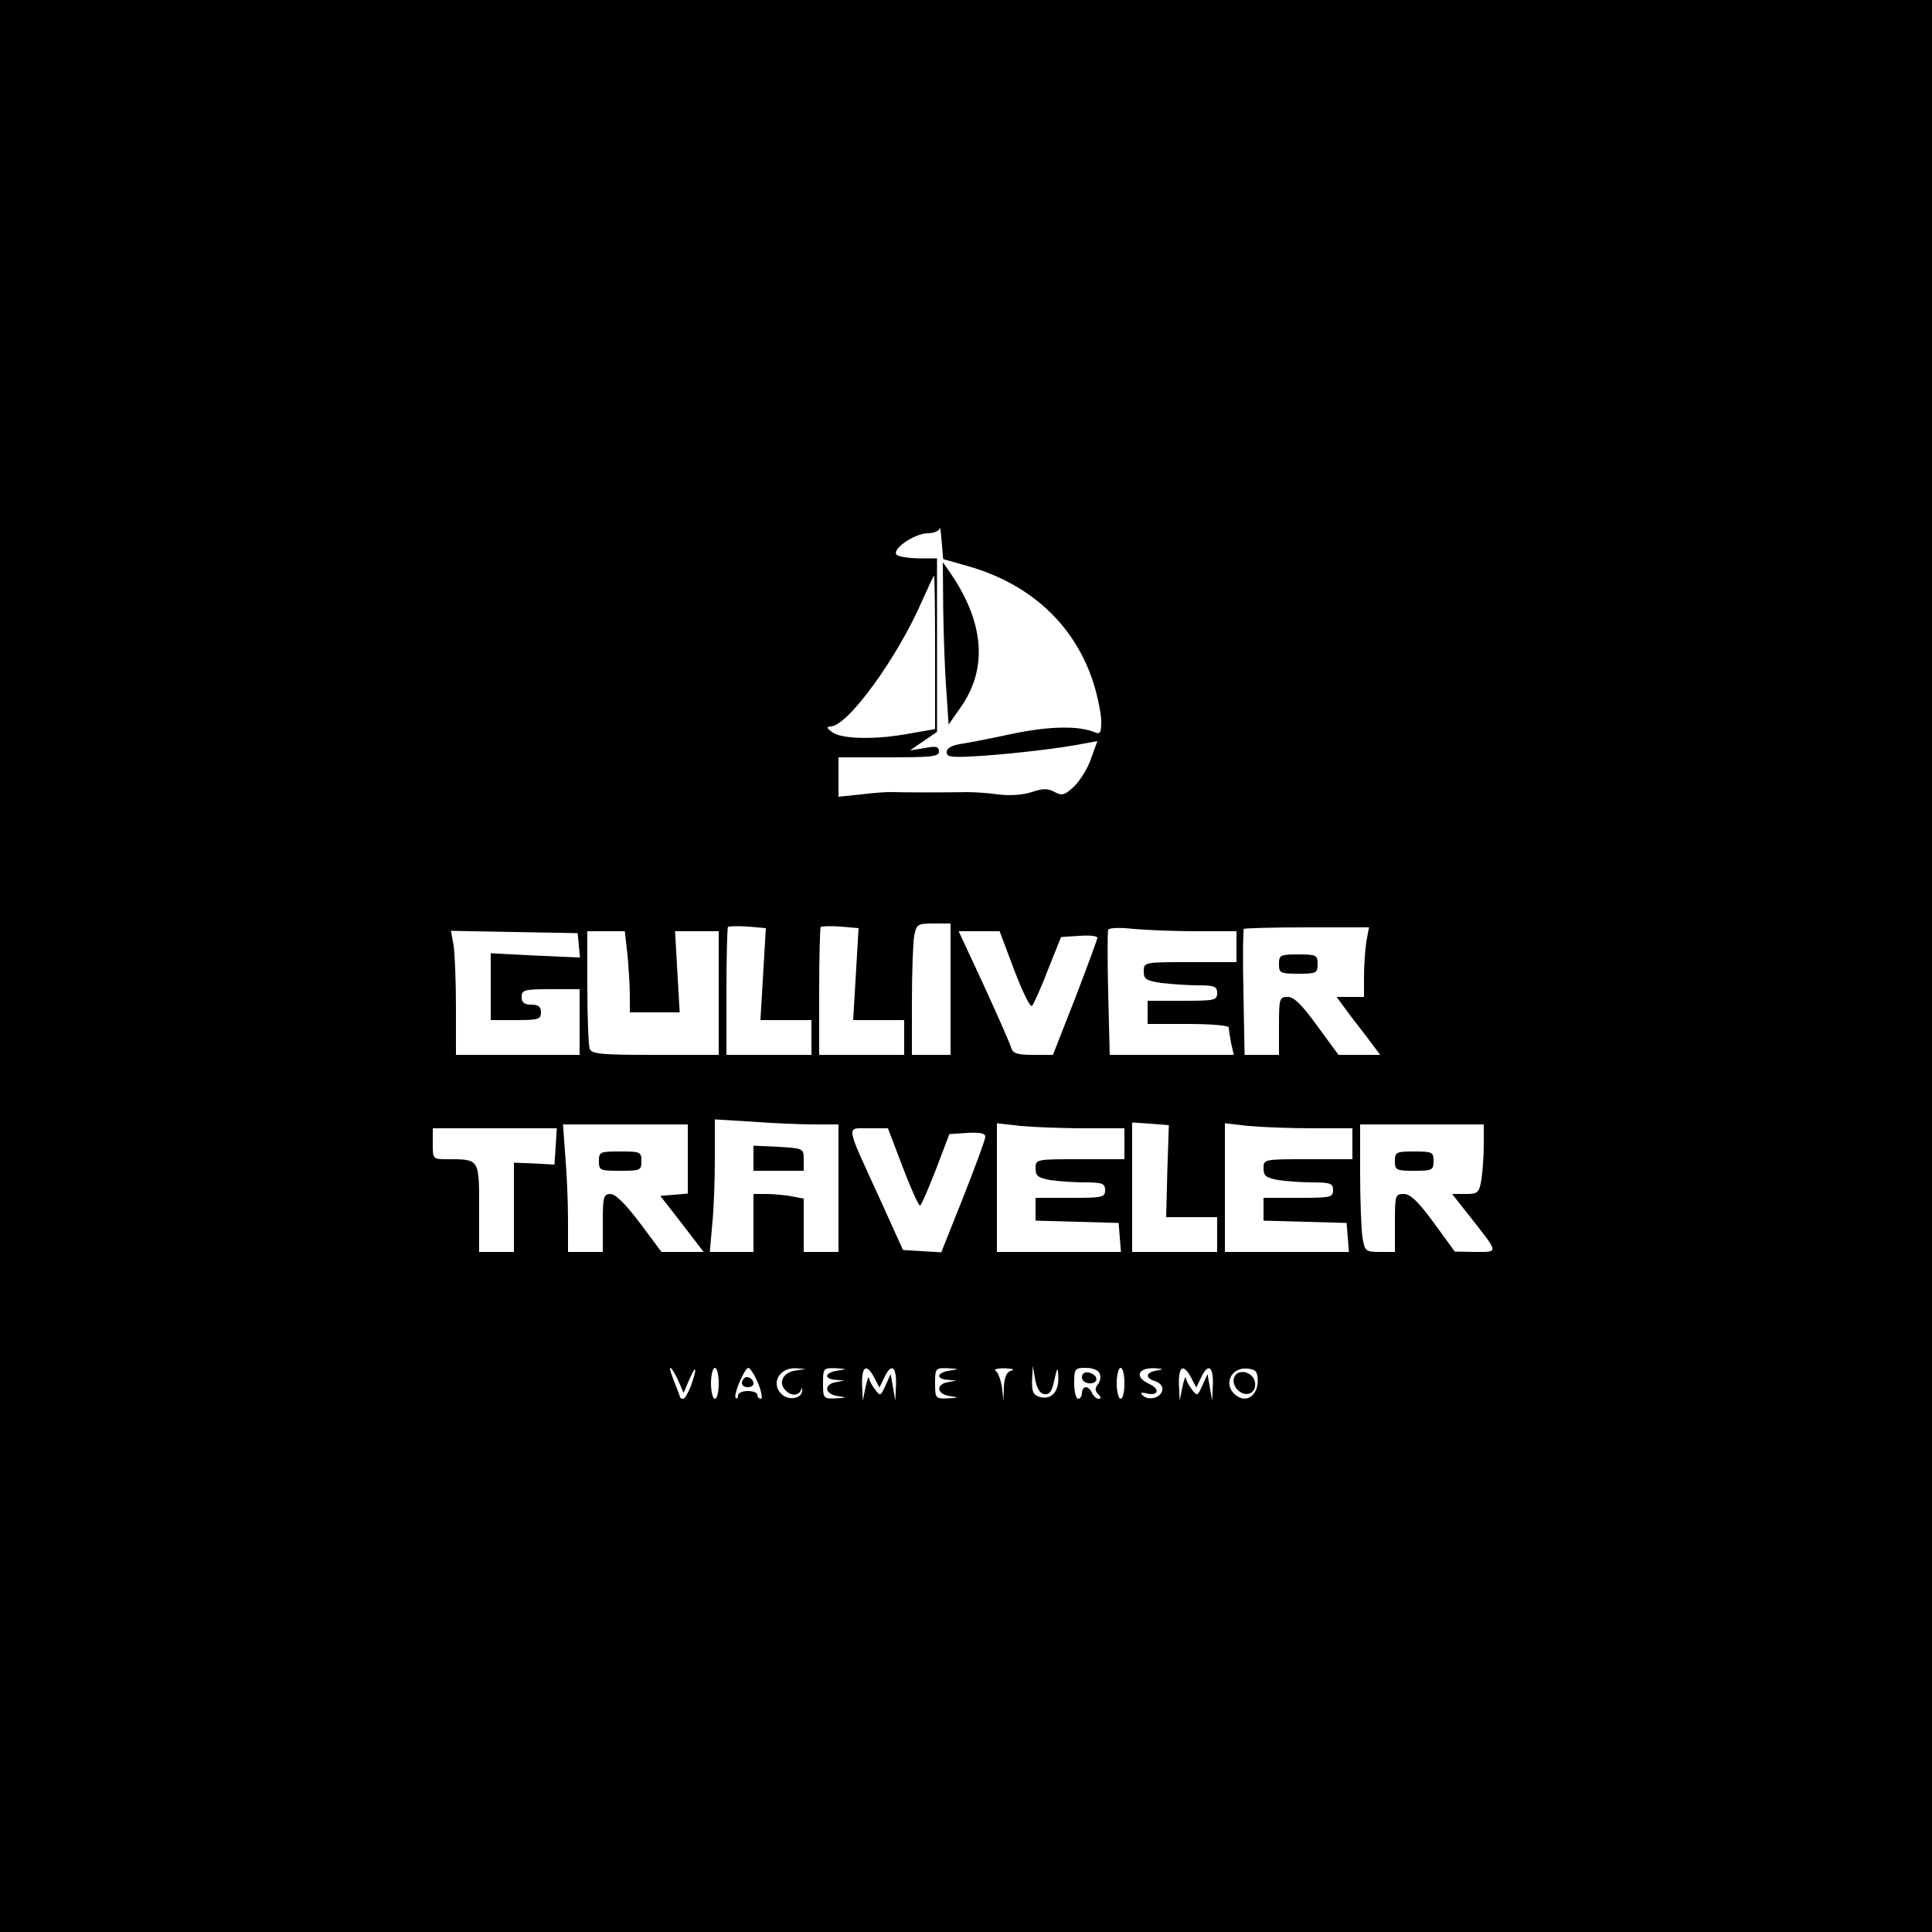 <?xml version="1.0" standalone="no"?>
<!DOCTYPE svg PUBLIC "-//W3C//DTD SVG 20010904//EN"
 "http://www.w3.org/TR/2001/REC-SVG-20010904/DTD/svg10.dtd">
<svg version="1.0" xmlns="http://www.w3.org/2000/svg"
 width="500pt" height="500pt" viewBox="0 0 500 500"
 preserveAspectRatio="xMidYMid meet">
<g transform="translate(0,500) scale(0.1,-0.1)"
fill="#000000" stroke="none">
<path d="M0 2500 l0 -2500 2500 0 2500 0 0 2500 0 2500 -2500 0 -2500 0 0
-2500z m2501 1036 c166 -46 282 -154 330 -307 10 -33 19 -77 19 -96 0 -30 -3
-34 -17 -28 -41 17 -114 16 -208 -3 -55 -12 -117 -24 -137 -27 -25 -4 -38 -11
-38 -22 0 -13 13 -14 93 -9 97 7 210 21 264 32 l33 6 -16 -44 c-8 -25 -28 -57
-43 -72 -25 -24 -32 -26 -51 -16 -18 10 -31 10 -60 0 -22 -7 -56 -10 -86 -6
-27 4 -64 6 -81 6 -51 -1 -160 -1 -190 0 -16 1 -54 -2 -85 -6 l-58 -6 0 51 0
51 130 0 c111 0 130 2 130 15 0 13 -7 15 -37 9 l-38 -6 35 24 35 24 0 224 0
225 -45 0 c-25 0 -51 4 -58 8 -19 13 44 57 80 57 15 0 29 6 30 13 1 6 3 -9 5
-34 l4 -46 60 -17z m-81 -224 l0 -199 -64 -11 c-88 -17 -178 -15 -202 3 -15
11 -16 14 -4 15 44 1 172 177 236 324 16 36 30 66 31 66 2 0 3 -89 3 -198z
m-445 -833 l-7 -119 66 0 66 0 0 -45 0 -45 -110 0 -110 0 0 163 c0 90 2 166 4
168 3 2 26 3 52 1 l46 -4 -7 -119z m240 0 l-7 -119 66 0 66 0 0 -45 0 -45
-110 0 -110 0 0 163 c0 90 2 166 4 168 3 2 26 3 52 1 l46 -4 -7 -119z m245
-39 l0 -170 -50 0 -50 0 0 139 c0 76 3 153 6 170 6 29 9 31 50 31 l44 0 0
-170z m636 150 l104 0 0 -40 0 -40 -120 0 c-119 0 -120 0 -120 -24 0 -20 6
-24 46 -30 26 -3 69 -6 95 -6 42 0 49 -3 49 -20 0 -19 -7 -20 -90 -20 l-90 0
0 -30 0 -30 105 0 c58 0 105 -4 105 -9 0 -5 3 -23 6 -40 l7 -31 -161 0 -160 0
-4 158 c-2 86 -2 161 0 166 3 5 32 6 65 2 33 -3 107 -6 163 -6z m440 -27 c-3
-21 -6 -62 -6 -90 l0 -53 -36 0 -35 0 20 -27 c11 -16 37 -49 57 -75 l36 -48
-54 0 -54 0 -55 75 c-39 54 -60 75 -76 75 -22 0 -23 -4 -23 -75 l0 -75 -45 0
-44 0 -3 161 c-2 88 -1 163 1 165 2 2 76 4 164 4 l160 0 -7 -37z m-2038 -10
l3 -31 -115 5 -116 6 0 -87 0 -86 65 0 c58 0 65 2 65 20 0 15 -7 20 -25 20
-18 0 -25 5 -25 20 0 18 7 20 75 20 l75 0 0 -85 0 -85 -160 0 -160 0 0 123 c0
67 -3 139 -6 160 l-7 38 164 -3 164 -3 3 -32z m126 -24 c3 -34 6 -82 6 -105
l0 -44 64 0 65 0 -6 105 -6 105 56 0 57 0 0 -160 0 -160 -164 0 c-140 0 -165
2 -170 16 -3 9 -6 81 -6 160 l0 144 49 0 48 0 7 -61z m1001 -40 c21 -55 41
-97 46 -92 4 4 23 46 41 93 l34 85 47 3 c26 2 47 0 47 -5 0 -4 -26 -74 -57
-155 l-58 -148 -51 0 c-41 0 -53 4 -57 18 -2 9 -34 81 -70 160 l-66 142 53 0
53 0 38 -101z m-517 -399 l62 0 0 -165 0 -165 -45 0 -45 0 0 69 0 69 -31 6
c-17 3 -47 6 -65 6 l-34 0 0 -75 0 -75 -56 0 -57 0 6 68 c4 37 7 114 7 171 l0
104 98 -6 c53 -4 125 -7 160 -7z m913 -121 l-3 -119 66 0 66 0 0 -45 0 -45
-110 0 -110 0 0 168 0 167 47 -3 48 -4 -4 -119z m-1241 32 l0 -90 -36 -3 -35
-3 56 -72 56 -73 -54 0 -55 0 -56 75 c-37 49 -63 75 -76 75 -18 0 -20 -7 -20
-75 l0 -75 -45 0 -45 0 0 83 c0 45 -3 119 -7 165 l-6 82 162 0 161 0 0 -89z
m1026 79 l104 0 0 -40 0 -40 -115 0 c-114 0 -115 0 -115 -24 0 -19 6 -24 38
-30 20 -3 61 -6 90 -6 45 0 52 -3 52 -20 0 -19 -7 -20 -90 -20 l-90 0 0 -30 0
-29 108 -3 107 -3 3 -37 3 -38 -160 0 -161 0 0 166 0 167 61 -7 c34 -3 109 -6
165 -6z m590 0 l104 0 0 -40 0 -40 -115 0 c-114 0 -115 0 -115 -24 0 -19 6
-24 38 -30 20 -3 61 -6 90 -6 45 0 52 -3 52 -20 0 -19 -7 -20 -90 -20 l-90 0
0 -30 0 -29 108 -3 107 -3 3 -37 3 -38 -160 0 -161 0 0 166 0 167 61 -7 c34
-3 109 -6 165 -6z m444 -42 c0 -29 -3 -70 -6 -90 -6 -35 -9 -38 -41 -38 l-35
0 49 -62 c72 -92 72 -88 11 -88 l-53 1 -54 74 c-41 56 -61 75 -78 75 -22 0
-23 -3 -23 -75 l0 -75 -39 0 c-37 0 -39 2 -45 38 -3 20 -6 94 -6 165 l0 127
160 0 160 0 0 -52z m-2402 -5 l-3 -47 -52 3 -53 2 0 -115 0 -116 -45 0 -45 0
0 114 c0 127 1 126 -82 126 -38 0 -38 0 -38 40 l0 40 161 0 160 0 -3 -47z
m898 -53 c21 -55 41 -100 45 -100 3 0 21 42 41 93 l35 92 46 3 c33 2 47 -1 47
-10 0 -7 -26 -77 -57 -156 l-57 -143 -49 3 -50 3 -63 139 c-87 190 -85 176
-26 176 l50 0 38 -100z m-581 -552 l14 -33 15 35 c18 42 21 30 4 -17 -7 -18
-16 -33 -20 -33 -4 0 -8 2 -8 4 0 2 -7 20 -15 40 -8 20 -13 36 -10 36 3 0 12
-15 20 -32z m105 -8 c0 -22 -4 -40 -10 -40 -5 0 -10 18 -10 40 0 22 5 40 10
40 6 0 10 -18 10 -40z m102 0 c9 -22 12 -40 7 -40 -5 0 -9 5 -9 10 0 6 -11 10
-25 10 -14 0 -25 -5 -25 -12 0 -6 -3 -9 -6 -6 -7 8 23 78 33 78 4 0 16 -18 25
-40z m96 33 c-30 -5 -44 -29 -27 -49 14 -17 36 -18 42 -1 2 7 3 6 3 -3 -2 -19
-33 -25 -51 -10 -32 27 -10 71 35 69 l25 -2 -27 -4z m110 0 c-34 -5 -37 -22
-5 -24 l22 -2 -22 -4 c-32 -6 -29 -31 5 -36 25 -4 25 -4 -5 -6 -32 -1 -33 0
-33 39 0 39 1 40 33 39 30 -2 30 -2 5 -6z m95 -19 l13 -25 12 25 c18 39 32 31
31 -16 l-2 -43 -6 35 -6 34 -13 -29 c-13 -29 -14 -29 -28 -10 -8 10 -15 24
-15 29 -1 6 -5 -5 -9 -24 l-7 -35 -2 43 c-1 47 12 54 32 16z m195 19 c-34 -5
-37 -22 -5 -24 l22 -2 -22 -4 c-32 -6 -29 -31 5 -36 25 -4 25 -4 -5 -6 -32 -1
-33 0 -33 39 0 39 1 40 33 39 30 -2 30 -2 5 -6z m160 0 c-13 -3 -18 -16 -20
-41 l-1 -37 -4 35 c-3 19 -10 38 -16 42 -7 4 4 7 23 7 19 -1 27 -3 18 -6z m84
-61 c12 -2 19 5 24 25 10 46 12 50 13 17 1 -37 -20 -58 -49 -49 -16 5 -20 14
-19 43 l2 37 6 -35 c4 -22 12 -36 23 -38z m144 53 c4 -8 1 -21 -5 -28 -8 -10
-7 -17 1 -25 8 -8 9 -12 1 -12 -6 0 -13 7 -17 15 -3 8 -10 15 -16 15 -5 0 -10
-7 -10 -15 0 -8 -4 -15 -10 -15 -5 0 -10 18 -10 40 0 38 2 40 30 40 18 0 33
-6 36 -15z m64 -25 c0 -22 -4 -40 -10 -40 -5 0 -10 18 -10 40 0 22 5 40 10 40
6 0 10 -18 10 -40z m83 33 c-29 -5 -30 -20 -2 -28 12 -4 19 -14 17 -23 -4 -20
-36 -28 -51 -13 -7 7 -4 8 10 5 31 -8 36 11 8 24 -40 18 -31 43 14 41 24 -2
24 -2 4 -6z m90 -19 l13 -25 12 25 c18 39 32 31 31 -16 l-2 -43 -6 35 -6 34
-13 -29 c-13 -29 -14 -29 -28 -10 -8 10 -15 24 -15 29 -1 6 -5 -5 -9 -24 l-7
-35 -2 43 c-1 47 12 54 32 16z m172 -8 c0 -36 -27 -56 -52 -40 -40 25 -20 77
26 72 21 -2 26 -8 26 -32z"/>
<path d="M2441 3425 c1 -66 4 -160 8 -210 l6 -90 33 47 c68 99 59 216 -27 343
l-21 30 1 -120z"/>
<path d="M3310 2505 c0 -23 3 -25 50 -25 47 0 50 2 50 25 0 23 -3 25 -50 25
-47 0 -50 -2 -50 -25z"/>
<path d="M1950 2003 l0 -33 65 0 65 0 0 29 c0 29 -1 29 -65 33 l-65 3 0 -32z"/>
<path d="M1550 1995 c0 -24 3 -25 55 -25 52 0 55 1 55 25 0 24 -3 25 -55 25
-52 0 -55 -1 -55 -25z"/>
<path d="M3610 1995 c0 -23 3 -25 50 -25 47 0 50 2 50 25 0 23 -3 25 -50 25
-47 0 -50 -2 -50 -25z"/>
<path d="M1926 1433 c-11 -11 -6 -23 9 -23 8 0 15 4 15 9 0 13 -16 22 -24 14z"/>
<path d="M2800 1436 c0 -10 9 -16 21 -16 24 0 21 23 -4 28 -10 2 -17 -3 -17
-12z"/>
<path d="M3194 1435 c-4 -9 0 -23 9 -32 21 -21 49 -9 45 19 -4 28 -45 38 -54
13z"/>
</g>
</svg>
